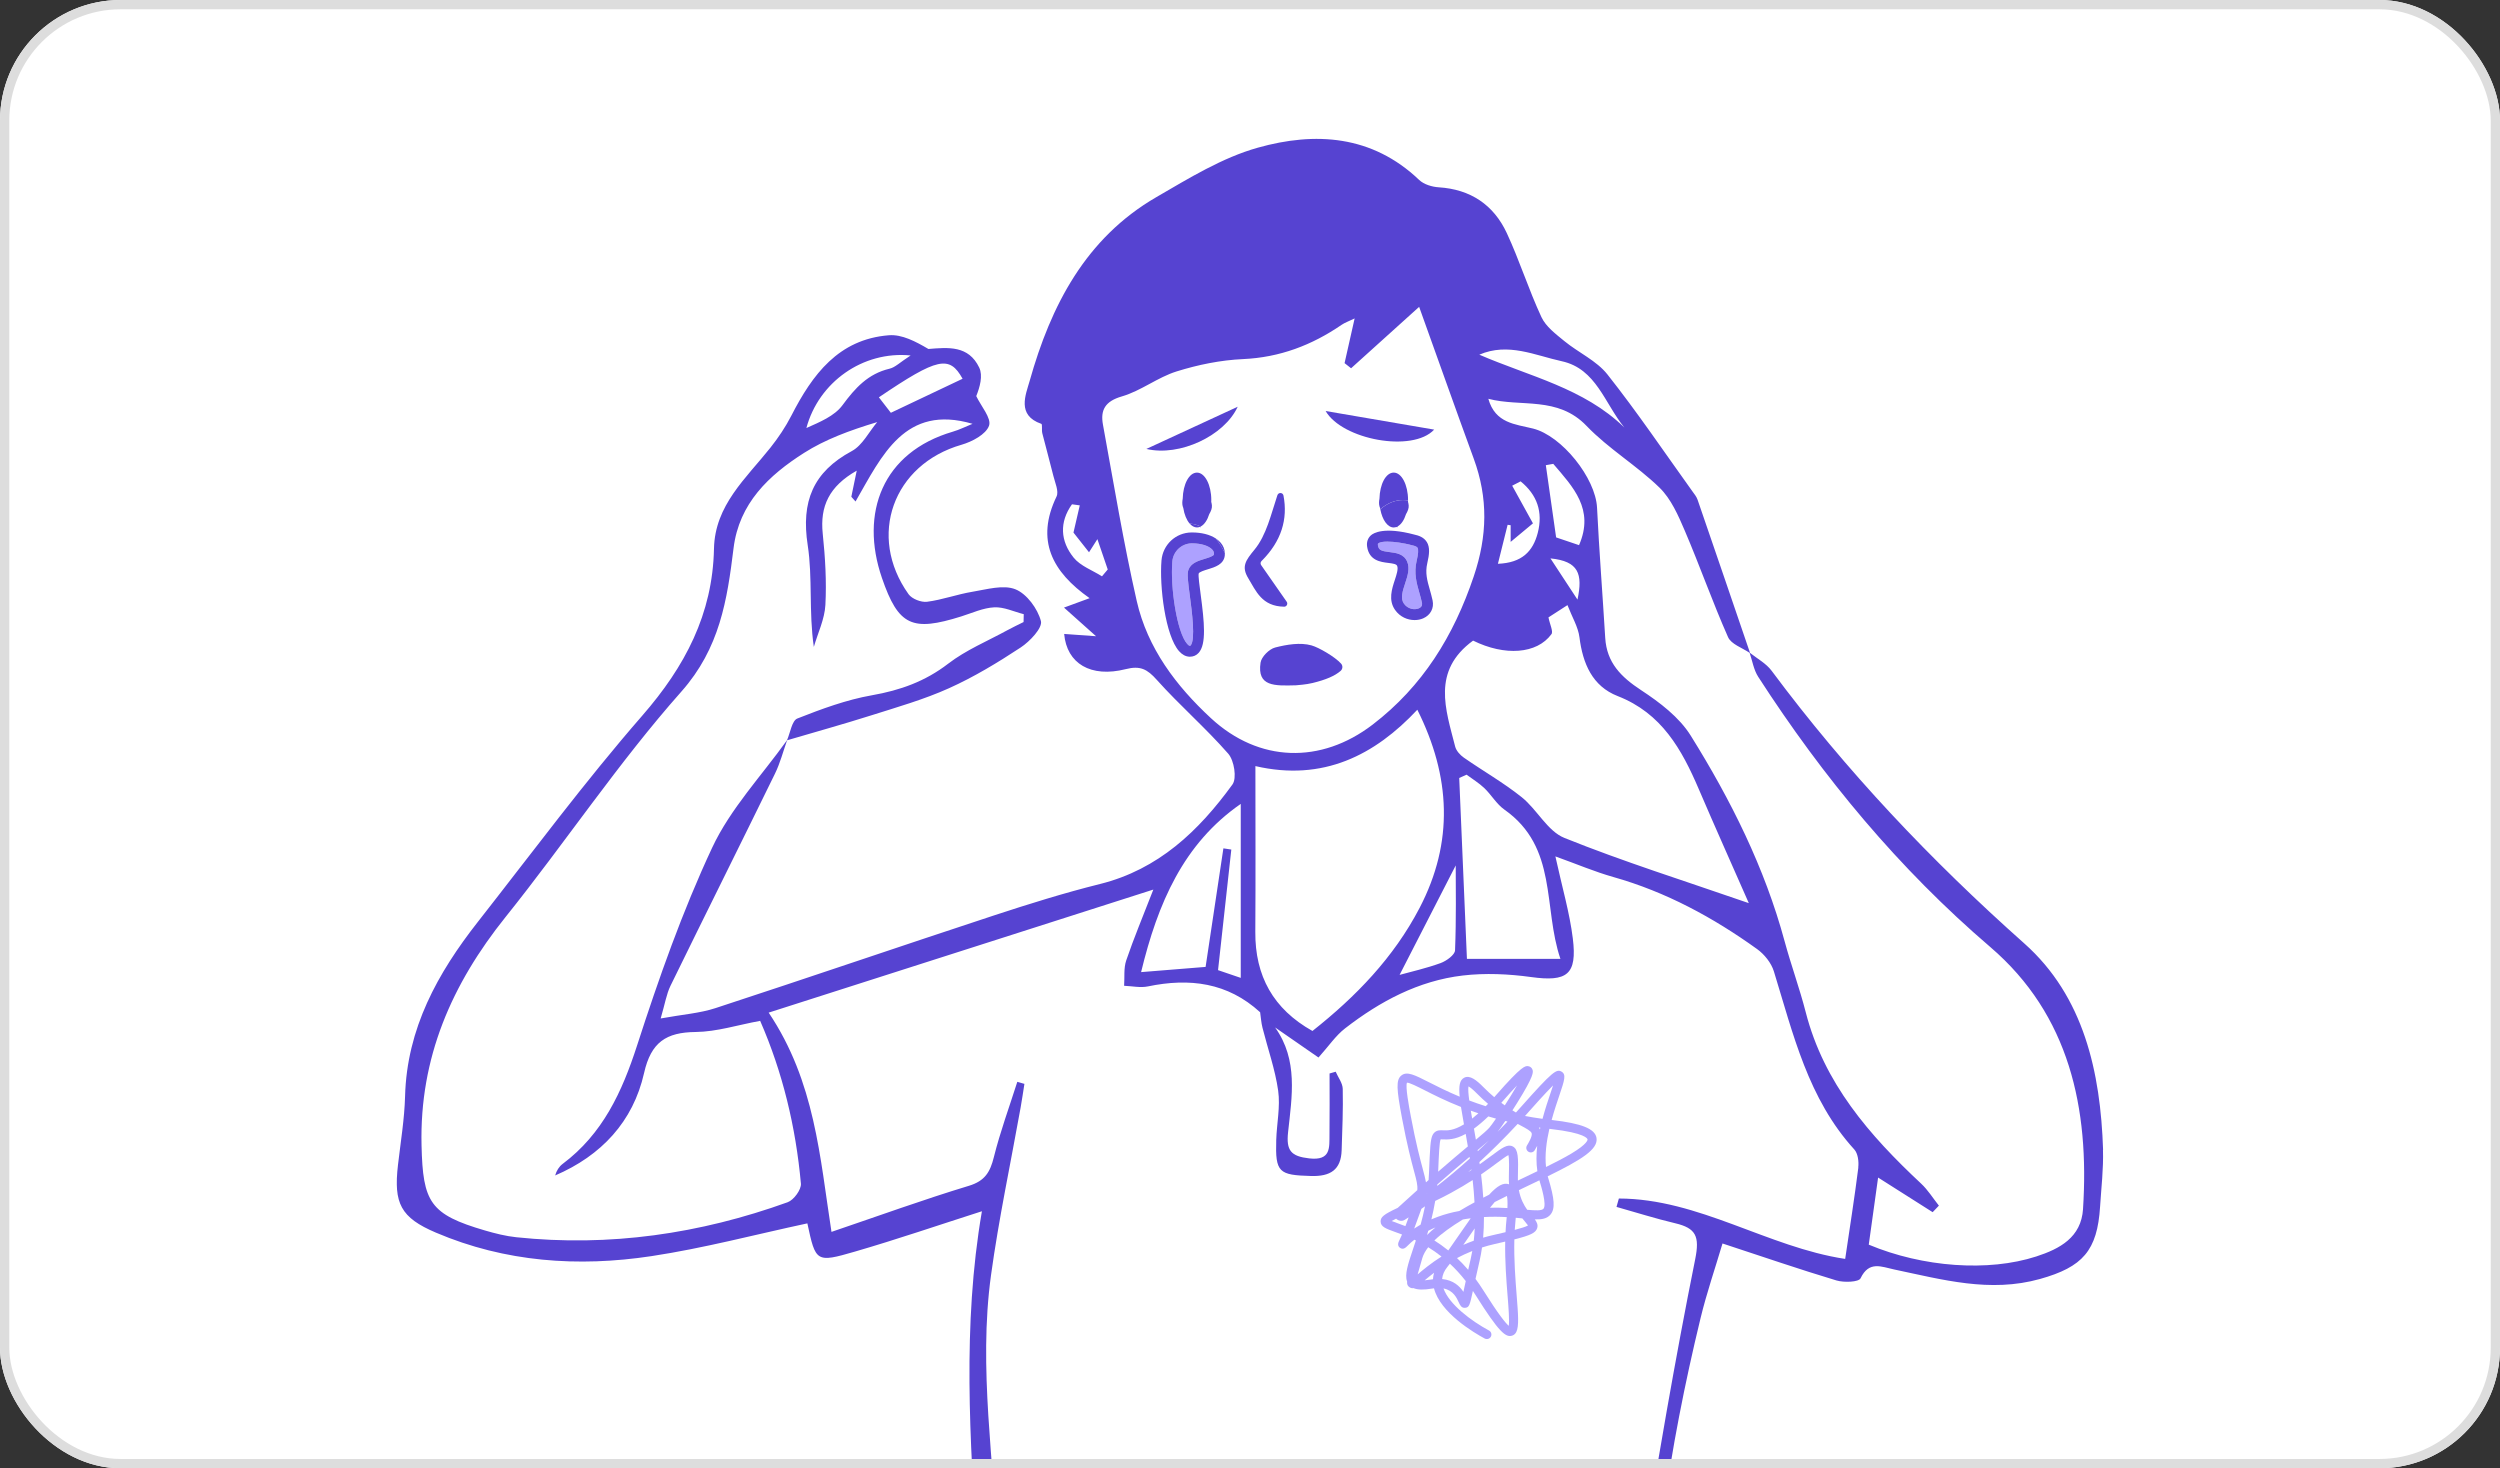 <svg width="378" height="222" viewBox="0 0 378 222" fill="none" xmlns="http://www.w3.org/2000/svg">
<rect x="0" y="0" width="378" height="222" fill="#333333" stroke="none"/>
<g clip-path="url(#clip0_1585_7046)">
<rect width="378" height="222" rx="18.24" fill="white"/>
<g clip-path="url(#clip1_1585_7046)">
<path d="M224.487 202.384C224.822 202.562 225.236 202.439 225.417 202.104C225.419 202.098 225.425 202.09 225.428 202.084C225.592 201.755 225.466 201.351 225.14 201.175C222.42 199.708 219.115 197.22 218.254 194.811C219.738 195.102 220.256 196.239 220.569 196.923C220.747 197.316 220.969 197.802 221.537 197.742C222.14 197.676 222.228 197.385 222.702 195.19C222.842 195.399 222.979 195.61 223.116 195.83C226.653 201.458 227.679 202.266 228.638 201.947C228.921 201.854 229.127 201.67 229.266 201.387C229.689 200.538 229.552 198.791 229.318 195.841C229.132 193.476 228.893 190.46 228.97 187.398C231.449 186.772 232.181 186.401 232.414 185.714C232.579 185.228 232.387 184.808 232.069 184.374C233.152 184.404 233.936 184.25 234.446 183.627C235.156 182.756 235.066 181.32 234.095 178.131C234.068 178.04 234.04 177.947 234.015 177.856C239.096 175.365 241.682 173.777 241.391 172.047C241.158 170.662 239.132 169.855 234.616 169.341C234.613 169.341 234.61 169.341 234.608 169.341C234.986 167.954 235.417 166.677 235.773 165.628C236.552 163.323 236.842 162.461 236.105 162.032C235.348 161.59 234.742 161.997 230.037 167.292C229.76 167.603 229.486 167.91 229.212 168.21C229.039 168.108 228.861 168.001 228.677 167.888C228.915 167.52 229.154 167.144 229.384 166.776C231.997 162.59 231.827 162.082 231.715 161.744C231.624 161.469 231.402 161.272 231.125 161.217C230.646 161.121 230.193 161.027 226.135 165.661C226.066 165.74 225.998 165.817 225.929 165.892C225.392 165.436 224.83 164.922 224.249 164.334C223.272 163.348 222.25 162.499 221.38 162.953C220.695 163.31 220.544 164.197 220.706 165.82C218.819 165.035 217.295 164.26 216.066 163.637C213.865 162.519 212.757 161.958 211.92 162.587C211.043 163.246 211.153 164.636 211.986 169.075C212.762 173.2 213.393 175.557 213.812 177.114C214.183 178.49 214.366 179.174 214.295 179.949C213.376 180.77 212.392 181.66 211.336 182.627C209.195 183.624 208.729 184.028 208.751 184.714C208.778 185.494 209.54 185.769 210.928 186.269C211.251 186.384 211.605 186.513 211.986 186.659C211.803 187.082 211.663 187.37 211.575 187.552C211.443 187.826 211.199 188.335 211.687 188.678C212.175 189.018 212.576 188.606 212.727 188.453C213.072 188.098 213.445 187.763 213.848 187.447C213.925 187.483 214.002 187.522 214.081 187.557C213.93 188.019 213.785 188.458 213.645 188.876C212.875 191.18 212.362 192.713 212.751 193.754C212.718 194.237 212.85 194.449 213.132 194.635C213.327 194.764 213.516 194.8 213.716 194.762C214.344 195.034 215.252 195.05 216.56 194.83C216.648 194.817 216.735 194.803 216.82 194.792C217.755 198.5 222.91 201.535 224.495 202.389L224.487 202.384ZM221.424 194.605C221.369 194.861 221.317 195.105 221.268 195.328C220.717 194.49 219.765 193.553 218.049 193.391C218.104 192.754 218.367 192.144 218.847 191.551C218.967 191.4 219.094 191.24 219.222 191.07C220.029 191.82 220.835 192.688 221.622 193.696C221.548 194.028 221.485 194.33 221.424 194.605ZM227.95 195.946C228.09 197.709 228.244 199.673 228.126 200.467C227.649 200.06 226.598 198.791 224.276 195.097C223.892 194.484 223.497 193.91 223.097 193.372C223.264 192.611 223.467 191.713 223.708 190.658C223.862 189.993 223.985 189.315 224.081 188.62C224.69 188.425 225.329 188.249 225.998 188.096C226.579 187.964 227.106 187.84 227.586 187.728C227.533 190.73 227.764 193.641 227.947 195.943L227.95 195.946ZM221.249 188.23C221.397 188.016 221.545 187.799 221.696 187.579C222.052 187.06 222.494 186.417 222.976 185.731C222.946 186.357 222.899 186.98 222.834 187.593C222.28 187.793 221.751 188.005 221.249 188.227V188.23ZM227.635 186.307C226.977 186.464 226.305 186.618 225.696 186.758C225.2 186.871 224.717 186.997 224.251 187.134C224.339 186.11 224.377 185.066 224.375 184.017C225.641 183.945 226.788 183.967 227.819 184.028C227.816 184.061 227.81 184.096 227.808 184.129C227.728 184.852 227.673 185.58 227.638 186.307H227.635ZM230.596 184.731C230.753 184.918 230.939 185.14 231.038 185.288C230.733 185.475 229.966 185.714 229.028 185.959C229.061 185.396 229.107 184.833 229.168 184.275C229.173 184.226 229.179 184.176 229.184 184.127C229.521 184.157 229.845 184.19 230.149 184.22C230.16 184.22 230.171 184.22 230.179 184.223C230.325 184.407 230.467 184.574 230.596 184.728V184.731ZM227.923 182.657C227.117 182.608 226.239 182.583 225.29 182.605C225.534 182.297 225.773 182.009 226.001 181.748C226.615 181.435 227.235 181.127 227.851 180.825C227.917 181.163 227.967 181.726 227.923 182.657ZM221.94 173.338C220.802 174.288 219.324 175.53 217.451 177.156C217.564 174.398 217.638 172.684 217.824 172.267C217.904 172.264 218.03 172.267 218.139 172.275C218.874 172.308 219.952 172.357 221.613 171.448C221.72 172.061 221.833 172.692 221.94 173.338ZM223.418 173.893C224.106 173.321 224.663 172.854 225.109 172.467C224.545 173.019 223.991 173.552 223.445 174.063C223.437 174.005 223.429 173.95 223.418 173.893ZM222.192 174.914C222.206 175.002 222.219 175.087 222.233 175.175C220.459 176.779 218.803 178.15 217.309 179.312C217.317 179.235 217.322 179.161 217.33 179.084C219.335 177.323 220.939 175.964 222.195 174.914H222.192ZM222.466 176.807C222.472 176.84 222.474 176.873 222.48 176.906C222.318 177.013 222.154 177.12 221.986 177.23C222.145 177.09 222.307 176.95 222.469 176.807H222.466ZM223.939 177.576C224.887 176.925 225.669 176.343 226.308 175.867C226.999 175.354 227.709 174.824 228.074 174.651C228.211 175.236 228.17 176.886 228.142 177.919C228.131 178.323 228.142 178.705 228.167 179.065C227.333 178.754 226.398 179.284 225.159 180.636C224.86 180.787 224.564 180.94 224.27 181.092C224.194 179.905 224.078 178.727 223.941 177.576H223.939ZM232.776 178.529C233.048 179.424 233.878 182.146 233.379 182.756C233.116 183.077 232.129 183.031 230.909 182.918C230.399 182.196 229.897 181.259 229.656 179.949C230.152 179.71 230.646 179.474 231.128 179.243C231.693 178.974 232.236 178.713 232.757 178.463C232.762 178.485 232.771 178.507 232.776 178.529ZM231.054 168.201C231.869 167.284 233.656 165.274 234.822 164.12C234.712 164.461 234.586 164.831 234.468 165.186C234.09 166.304 233.626 167.674 233.229 169.166C232.307 169.039 231.424 168.896 230.58 168.737C230.739 168.561 230.898 168.383 231.057 168.201H231.054ZM234.262 170.682C234.328 170.69 234.391 170.695 234.457 170.704C239.724 171.302 240.02 172.176 240.037 172.272C240.048 172.335 240.07 172.937 237.583 174.423C236.53 175.052 235.214 175.733 233.758 176.45C233.558 174.598 233.829 172.58 234.265 170.679L234.262 170.682ZM232.839 170.767C232.795 170.665 232.743 170.566 232.683 170.476C232.754 170.487 232.825 170.495 232.897 170.506C232.878 170.594 232.858 170.679 232.839 170.767ZM227.158 166.562C228.098 165.488 228.819 164.699 229.371 164.123C228.844 165.037 228.178 166.117 227.525 167.13C227.352 167.009 227.177 166.88 226.996 166.746C227.048 166.685 227.103 166.625 227.158 166.562ZM222.036 164.263C222.225 164.364 222.603 164.625 223.267 165.298C223.865 165.9 224.438 166.43 224.992 166.9C224.874 167.023 224.759 167.141 224.643 167.259C223.758 166.979 222.927 166.688 222.151 166.394C222.019 165.427 221.959 164.645 222.036 164.263ZM229.48 169.935C229.631 170.017 229.776 170.094 229.913 170.168C230.799 170.641 231.498 171.014 231.592 171.355C231.718 171.811 231.082 172.86 230.873 173.206C230.676 173.53 230.783 173.953 231.106 174.148C231.43 174.343 231.852 174.241 232.047 173.915C232.184 173.687 232.31 173.467 232.422 173.255C232.283 174.549 232.266 175.848 232.45 177.087C231.825 177.389 231.183 177.694 230.533 178.007C230.193 178.169 229.848 178.334 229.505 178.499C229.499 178.323 229.502 178.142 229.505 177.955C229.582 174.999 229.579 173.783 228.729 173.343C227.942 172.934 227.119 173.546 225.482 174.766C224.989 175.134 224.41 175.565 223.733 176.043C223.717 175.928 223.7 175.815 223.684 175.703C225.515 174.022 227.459 172.107 229.475 169.935H229.48ZM227.936 169.578C227.435 170.11 226.936 170.63 226.442 171.132C226.727 170.761 227.139 170.182 227.602 169.498C227.712 169.525 227.824 169.55 227.936 169.578ZM226.195 169.135C225.743 169.792 225.375 170.292 225.178 170.517C224.824 170.915 224.174 171.473 223.154 172.324C223.056 171.745 222.957 171.184 222.861 170.649C223.511 170.179 224.232 169.575 225.035 168.803C225.414 168.916 225.8 169.025 226.195 169.135ZM223.53 168.331C223.198 168.63 222.886 168.894 222.59 169.13C222.518 168.729 222.45 168.325 222.384 167.935C222.754 168.07 223.135 168.201 223.53 168.331ZM215.126 176.757C214.712 175.219 214.089 172.893 213.322 168.819C213.042 167.334 212.469 164.279 212.735 163.7C213.119 163.683 214.347 164.307 215.436 164.859C216.771 165.537 218.575 166.452 220.901 167.372C221.018 168.136 221.172 169.006 221.35 170.001C219.752 170.978 218.789 170.932 218.194 170.904C217.772 170.885 217.295 170.863 216.903 171.223C216.785 171.333 216.686 171.456 216.607 171.618C216.269 172.297 216.214 173.643 216.064 177.37C216.05 177.724 216.028 178.076 216.003 178.419C215.872 178.534 215.74 178.65 215.606 178.768C215.515 178.23 215.351 177.603 215.123 176.755L215.126 176.757ZM215.789 180.446C215.789 180.446 215.789 180.46 215.789 180.465C215.754 180.493 215.718 180.518 215.68 180.545C215.718 180.512 215.754 180.479 215.792 180.446H215.789ZM219.453 180.328C220.662 179.672 221.729 179.029 222.664 178.425C222.787 179.537 222.888 180.666 222.946 181.795C222.167 182.218 221.408 182.649 220.684 183.086C219.532 183.305 218.435 183.602 217.415 183.973C217.075 184.096 216.746 184.226 216.426 184.363C216.642 183.487 216.84 182.558 217.004 181.58C217.843 181.179 218.66 180.762 219.453 180.331V180.328ZM214.572 183.72C214.698 183.377 214.813 183.064 214.917 182.775C215.093 182.654 215.274 182.525 215.458 182.396C215.263 183.374 215.035 184.297 214.797 185.162C214.46 185.352 214.136 185.552 213.823 185.761C213.908 185.536 213.999 185.294 214.092 185.036C214.268 184.55 214.429 184.113 214.572 183.72ZM217.043 185.588C216.579 185.967 216.151 186.349 215.765 186.733C215.828 186.524 215.891 186.31 215.954 186.093C216.302 185.915 216.664 185.744 217.04 185.588H217.043ZM211.09 184.261C211.446 184.616 211.981 184.695 212.392 184.44C212.579 184.324 212.776 184.198 212.984 184.066C212.927 184.228 212.864 184.393 212.803 184.569C212.696 184.865 212.592 185.14 212.496 185.39C212.088 185.234 211.712 185.099 211.383 184.978C211.051 184.86 210.698 184.731 210.426 184.618C210.599 184.517 210.821 184.399 211.09 184.264V184.261ZM216.875 187.557C217.978 186.489 219.477 185.426 221.183 184.388C221.326 184.363 221.468 184.338 221.611 184.313C221.868 184.272 222.121 184.236 222.37 184.204C221.814 184.984 221.213 185.849 220.558 186.802C220.009 187.601 219.477 188.376 218.984 189.068C218.268 188.488 217.561 187.991 216.875 187.554V187.557ZM220.297 190.219C221.005 189.845 221.775 189.483 222.609 189.15C222.537 189.557 222.458 189.958 222.367 190.353C222.23 190.952 222.104 191.499 221.992 192.001C221.432 191.35 220.865 190.757 220.297 190.221V190.219ZM215.049 190.238C215.211 189.689 215.518 189.137 215.946 188.582C216.601 188.983 217.273 189.447 217.956 189.988C216.352 191.004 215.164 192.001 214.366 192.672C214.361 192.677 214.355 192.68 214.35 192.685C214.523 192.045 214.769 191.194 215.049 190.238ZM216.831 192.444C216.738 192.765 216.683 193.092 216.667 193.421C216.554 193.435 216.439 193.452 216.324 193.471C215.965 193.531 215.663 193.567 215.408 193.586C215.798 193.259 216.269 192.869 216.831 192.441V192.444Z" fill="#ADA1FF"/>
<path d="M180.168 82.154C178.657 82.171 177.376 83.371 177.253 84.887C176.926 88.859 177.957 95.621 179.498 97.363C179.655 97.538 179.803 97.643 179.904 97.645C179.967 97.645 179.984 97.637 180.014 97.602C180.784 96.753 180.211 92.432 179.904 90.111C179.608 87.87 179.474 86.769 179.682 86.173C180.047 85.134 181.166 84.794 182.153 84.495C182.693 84.33 183.513 84.082 183.546 83.819C183.579 83.563 183.505 83.341 183.31 83.121C182.786 82.525 181.607 82.154 180.233 82.154H180.168Z" fill="#ADA1FF"/>
<path d="M317.986 173.86C317.599 162.096 315.079 150.656 306.075 142.65C291.964 130.1 279.115 116.543 267.862 101.411C267.045 100.313 265.713 99.601 264.605 98.72C261.967 90.996 259.329 83.267 256.669 75.546C256.51 75.087 256.173 74.683 255.885 74.282C251.638 68.366 247.558 62.321 243.044 56.616C241.394 54.529 238.66 53.32 236.532 51.573C235.238 50.513 233.735 49.387 233.064 47.947C231.13 43.795 229.754 39.383 227.821 35.23C225.836 30.973 222.348 28.622 217.533 28.32C216.516 28.257 215.287 27.883 214.577 27.207C207.456 20.412 198.838 19.899 190.184 22.329C184.793 23.843 179.773 26.949 174.851 29.8C164.146 36.002 158.887 46.201 155.682 57.605C155.103 59.662 153.685 62.788 157.447 64.084C157.634 64.147 157.475 65.034 157.596 65.51C158.133 67.66 158.742 69.794 159.268 71.948C159.52 72.986 160.126 74.291 159.748 75.076C156.57 81.677 159.06 86.448 164.749 90.444C163.441 90.925 162.465 91.284 160.875 91.867C162.622 93.427 163.984 94.644 165.723 96.198C163.771 96.058 162.345 95.956 160.902 95.852C161.297 100.329 164.922 102.515 170.217 101.172C172.411 100.615 173.463 101.178 174.9 102.785C178.355 106.646 182.304 110.066 185.712 113.961C186.606 114.983 187.036 117.666 186.345 118.616C181.245 125.64 175.161 131.457 166.315 133.663C160.902 135.014 155.556 136.681 150.252 138.425C136.216 143.042 122.235 147.83 108.19 152.425C105.786 153.213 103.181 153.389 99.893 153.991C100.543 151.785 100.762 150.313 101.385 149.038C106.616 138.332 111.947 127.675 117.179 116.971C117.96 115.375 118.412 113.617 119.007 111.931C123.247 110.681 127.505 109.503 131.714 108.168C135.682 106.91 139.718 105.759 143.496 104.056C147.272 102.356 150.867 100.181 154.33 97.898C155.717 96.984 157.653 94.932 157.387 93.907C156.896 92.037 155.257 89.796 153.535 89.103C151.708 88.37 149.208 89.117 147.044 89.472C144.733 89.851 142.49 90.688 140.173 90.988C139.282 91.103 137.883 90.556 137.373 89.842C131.094 81.042 135.04 70.22 145.385 67.246C146.984 66.787 149.082 65.674 149.542 64.37C149.94 63.244 148.33 61.412 147.609 59.89C148.152 58.541 148.643 56.803 148.059 55.581C146.441 52.194 143.351 52.526 140.376 52.765C138.459 51.639 136.375 50.532 134.39 50.691C126.784 51.296 122.838 56.633 119.66 62.832C118.783 64.546 117.686 66.177 116.488 67.688C112.808 72.324 108.089 76.381 107.954 82.962C107.752 92.858 103.575 100.782 97.121 108.193C88.396 118.21 80.463 128.922 72.254 139.384C66.169 147.141 61.522 155.504 61.247 165.746C61.154 169.215 60.575 172.673 60.175 176.132C59.501 181.954 60.562 184.097 65.917 186.377C76.397 190.84 87.406 191.609 98.497 189.928C106.424 188.728 114.22 186.657 122.073 184.973C123.329 190.815 123.37 190.958 129.273 189.239C135.66 187.382 141.958 185.223 148.465 183.141C145.492 200.423 146.655 217.746 147.785 235.13C148.596 247.63 148.816 260.221 148.393 272.737C147.925 286.643 146.384 300.511 145.435 314.404C145.333 315.879 146.074 317.412 146.433 318.917C146.743 320.21 147.541 321.587 147.316 322.776C144.478 337.904 143.631 353.201 144.505 368.494C146.093 396.23 150.716 423.581 156.586 450.699C164.769 488.496 173.384 526.199 174.3 565.128C174.363 567.753 175.912 570.393 177.001 572.928C178.092 575.477 180.371 577.922 176.573 580.16C172.616 582.492 168.717 584.926 164.755 587.249C163.927 587.735 162.942 587.98 162.01 588.265C160.014 588.872 157.702 588.98 156.049 590.086C149.422 594.531 142.989 599.06 134.623 599.898C131.656 600.194 128.868 602.109 125.953 603.163C120.052 605.3 119.317 610.714 118.212 615.694C117.557 618.652 118.774 621.017 122.262 621.654C123.696 621.915 125.023 622.747 126.414 623.28C137.776 627.633 149.372 627.908 161.163 625.373C169.046 623.675 176.946 622.058 184.856 620.495C191.306 619.22 197.812 618.221 204.223 616.776C205.652 616.454 207.714 614.908 207.881 613.702C208.632 608.341 209.241 602.88 209.049 597.486C208.874 592.556 207.758 587.631 206.749 582.769C206.121 579.745 206.817 577.71 209.647 576.438C213.203 574.84 214.336 571.964 213.982 568.259C213.853 566.902 213.996 565.52 213.9 564.155C212.767 547.782 212.013 531.368 210.338 515.05C209.035 502.353 207.544 489.526 204.401 477.199C200.387 461.444 198.569 445.708 199.567 429.569C200.579 413.19 201.648 396.812 202.732 380.437C202.877 378.234 203.258 376.047 203.529 373.853C204.327 374.836 204.56 375.784 204.777 376.734C210.489 401.561 216.038 426.429 221.958 451.204C226.406 469.816 231.89 488.194 235.907 506.893C241.635 533.56 244.928 560.601 244.706 587.947C244.662 593.333 246.82 596.901 251.013 599.76C251.937 600.392 253.162 601.535 253.154 602.435C253.086 612.362 253.129 622.308 252.458 632.201C252.046 638.235 249.82 644.163 249.59 650.186C249.428 654.441 250.27 659.349 252.384 662.958C257.602 671.863 269.085 675.354 277.775 671.366C290.13 665.697 293.996 657.157 292.557 645.382C291.8 639.189 289.113 633.231 287.325 627.161C284.561 617.778 281.701 608.42 279.181 598.972C278.753 597.371 279.68 595.324 280.242 593.567C280.906 591.49 282.562 589.504 282.565 587.474C282.587 572.186 282.444 556.896 282.093 541.611C281.602 520.143 278.526 499.051 273.028 478.256C270.144 467.344 267.303 456.266 266.129 445.085C264.328 427.915 263.629 410.603 263.094 393.332C262.288 367.354 262.386 341.33 256.768 315.747C256.538 314.692 257.111 312.968 257.922 312.27C260.297 310.229 260.489 307.87 259.699 305.189C258.26 300.303 256.428 295.501 255.367 290.536C253.138 280.112 249.817 269.633 249.625 259.127C249.258 238.961 252.367 218.966 257.122 199.311C258.04 195.52 259.315 191.815 260.442 188.014C266.582 190.032 272.09 191.928 277.665 193.603C278.803 193.944 281.035 193.861 281.314 193.282C282.603 190.59 284.484 191.543 286.384 191.941C293.667 193.471 300.879 195.504 308.449 193.381C314.893 191.573 317.117 189.112 317.534 182.424C317.712 179.568 318.063 176.706 317.969 173.857L317.986 173.86ZM236.143 54.619C241.35 55.756 242.617 61 245.603 64.642C239.48 58.676 231.265 56.913 223.669 53.628C228.035 51.746 232.09 53.735 236.143 54.619ZM166.619 87.14C165.169 86.219 163.367 85.585 162.342 84.322C160.316 81.817 160.148 78.963 162.084 76.249C162.476 76.304 162.868 76.356 163.261 76.411C162.981 77.623 162.701 78.834 162.309 80.526C162.833 81.19 163.705 82.294 164.659 83.503C165.037 82.91 165.347 82.426 165.926 81.52C166.518 83.25 167.006 84.676 167.491 86.104C167.201 86.45 166.91 86.796 166.619 87.14ZM183.093 108.588C177.823 103.71 173.494 97.989 171.876 90.875C169.871 82.058 168.399 73.118 166.768 64.216C166.359 61.994 167.094 60.67 169.627 59.937C172.507 59.105 175.029 57.058 177.9 56.16C181.136 55.149 184.569 54.446 187.947 54.295C193.507 54.042 198.355 52.194 202.858 49.109C203.321 48.791 203.875 48.604 204.821 48.145C204.248 50.697 203.774 52.801 203.299 54.905C203.628 55.163 203.955 55.424 204.284 55.682C207.763 52.54 211.243 49.401 214.574 46.396C217.314 54.02 220.034 61.708 222.836 69.366C225.013 75.315 224.903 81.009 222.833 87.145C219.79 96.168 215.106 103.762 207.552 109.555C199.718 115.559 190.346 115.301 183.093 108.588ZM231.783 79.133C230.755 77.268 229.699 75.351 228.643 73.437C229.068 73.217 229.491 73 229.916 72.78C232.403 74.804 233.33 77.4 232.507 80.578C231.783 83.371 230.116 85.102 226.485 85.245C227.009 83.141 227.481 81.245 227.952 79.35C228.106 79.372 228.257 79.391 228.41 79.413V81.935C229.617 80.932 230.642 80.081 231.783 79.13V79.133ZM234.577 95.893C234.881 95.476 234.344 94.44 234.127 93.35C234.618 93.034 235.523 92.449 237.001 91.493C237.706 93.314 238.616 94.795 238.814 96.36C239.315 100.332 240.755 103.751 244.596 105.248C251.237 107.836 254.284 113.304 256.861 119.328C259.239 124.879 261.712 130.389 264.421 136.555C254.583 133.144 245.416 130.268 236.529 126.689C233.977 125.662 232.405 122.393 230.08 120.534C227.33 118.334 224.229 116.573 221.328 114.551C220.766 114.161 220.182 113.513 220.02 112.879C218.586 107.24 216.444 101.461 222.729 96.86C227.506 99.222 232.373 98.904 234.574 95.888L234.577 95.893ZM238.75 82.426C237.615 82.042 236.455 81.652 235.285 81.256C234.758 77.567 234.245 73.953 233.73 70.336C234.106 70.27 234.478 70.201 234.854 70.135C237.829 73.618 241.12 76.988 238.75 82.429V82.426ZM238.515 90.661C237.007 88.359 235.937 86.73 234.429 84.431C238.687 84.854 239.348 86.763 238.515 90.661ZM235.934 144.984H221.799C221.402 135.668 221.018 126.648 220.634 117.63C221.004 117.466 221.374 117.298 221.747 117.133C222.647 117.803 223.623 118.391 224.429 119.16C225.501 120.185 226.277 121.577 227.464 122.412C235.578 128.12 233.28 137.203 235.937 144.984H235.934ZM189.817 115.834C200.072 118.21 207.895 114.153 214.3 107.311C219.359 117.413 219.822 127.334 214.646 137.269C210.722 144.8 204.988 150.706 198.443 155.883C192.515 152.56 189.759 147.566 189.803 140.903C189.858 132.726 189.817 124.549 189.817 115.831V115.834ZM220.105 130.858C220.105 134.13 220.195 138.914 220.003 143.688C219.976 144.377 218.701 145.295 217.824 145.616C215.646 146.41 213.365 146.918 211.616 147.404C214.577 141.633 217.626 135.687 220.102 130.858H220.105ZM187.601 121.542V147.855C186.389 147.44 185.317 147.075 184.168 146.685C184.854 140.463 185.515 134.456 186.175 128.452C185.775 128.392 185.375 128.331 184.977 128.271C184.097 134.141 183.217 140.01 182.287 146.196C179.137 146.451 175.811 146.718 172.534 146.984C175.059 136.563 178.931 127.56 187.604 121.547L187.601 121.542ZM145.544 57.267C142.062 58.92 138.561 60.582 134.697 62.414C134.3 61.901 133.598 60.991 132.887 60.074C141.796 54.048 143.554 53.694 145.542 57.264L145.544 57.267ZM137.689 53.746C136.071 54.789 135.355 55.547 134.508 55.745C131.253 56.514 129.304 58.657 127.39 61.258C126.17 62.917 123.929 63.821 121.925 64.719C123.784 57.792 130.461 53.026 137.689 53.746ZM119.098 181.776C105.827 186.558 92.158 188.555 78.069 187.071C76.474 186.904 74.886 186.503 73.342 186.052C65.001 183.613 63.94 181.792 63.737 173.182C63.427 159.923 68.294 148.819 76.438 138.656C85.454 127.411 93.485 115.329 103.024 104.567C108.84 98.005 109.951 90.716 110.913 82.891C111.747 76.095 116.249 71.865 121.568 68.482C124.766 66.449 128.402 65.1 132.635 63.818C131.374 65.309 130.4 67.339 128.799 68.199C122.918 71.36 121.113 75.851 122.125 82.424C122.885 87.357 122.276 92.501 123.052 97.813C123.663 95.701 124.686 93.608 124.799 91.468C124.988 87.892 124.771 84.267 124.398 80.699C123.965 76.549 125.361 73.533 129.539 71.16C129.232 72.635 128.977 73.873 128.72 75.112C128.931 75.351 129.145 75.587 129.358 75.826C133.356 68.872 136.825 61.085 147.047 64.081C146.052 64.482 145.081 64.974 144.056 65.273C133.43 68.391 129.973 77.567 133.348 87.384C135.849 94.654 137.927 95.528 145.328 93.207C146.984 92.688 148.64 91.913 150.327 91.828C151.793 91.754 153.302 92.487 154.79 92.864C154.782 93.259 154.771 93.657 154.763 94.053C153.949 94.462 153.121 94.847 152.323 95.284C149.309 96.937 146.052 98.28 143.359 100.354C139.871 103.037 136.112 104.372 131.837 105.125C127.982 105.803 124.22 107.196 120.559 108.638C119.734 108.965 119.496 110.78 118.996 111.923C115.149 117.304 110.433 122.278 107.678 128.172C103.175 137.802 99.608 147.918 96.334 158.053C94.05 165.12 91.127 171.446 85.067 175.986C84.53 176.39 84.148 177.002 83.937 177.73C90.91 174.736 95.725 169.597 97.384 162.242C98.437 157.572 100.721 156.084 105.199 156.037C108.371 156.001 111.53 154.979 114.936 154.353C118.333 162.115 120.324 170.396 121.097 178.961C121.179 179.859 120.019 181.444 119.101 181.773L119.098 181.776ZM182.718 579.701C188.374 583.758 195.213 583.121 202.145 580.399C203.691 583.322 203.154 584.758 200.376 586.519C192.562 591.476 184.536 595.734 175.484 597.964C169.973 599.324 170.028 599.475 167.121 594.668C166.362 593.41 165.487 592.223 164.684 591.034C170.598 587.318 176.406 583.668 182.718 579.701ZM161.539 623.442C160.104 618.814 160.151 618.742 163.946 618.24C164.305 618.556 164.664 618.872 165.021 619.187C163.993 620.443 162.962 621.698 161.536 623.439L161.539 623.442ZM165.753 621.052C166.674 619.273 167.417 617.839 168.158 616.408C168.596 616.685 169.035 616.963 169.471 617.24C169.669 619.297 170.159 621.552 165.75 621.052H165.753ZM122.482 613.705C122.616 610.11 124.058 607.605 127.401 606.437C131.601 604.968 135.827 603.573 140.025 602.095C143.376 600.917 146.702 599.667 150.732 598.197C148.953 605.001 147.261 611.461 145.572 617.921C145.956 618.07 146.34 618.215 146.724 618.363C147.39 617.18 148.308 616.07 148.679 614.801C149.896 610.634 151.61 606.446 151.837 602.197C152.147 596.376 155.372 593.325 160.033 590.729C166.211 596.525 167.851 604.482 170.302 611.972C154.28 620.594 138.487 619.844 122.487 613.705H122.482ZM203.272 605.852C199.093 606.981 194.802 607.695 190.554 608.563C184.881 609.725 179.208 610.89 173.359 612.005C176.735 610.934 176.458 608.486 176.419 605.663C176.354 600.955 172.282 604.064 169.97 601.677C182.682 600.17 193.538 595.646 203.798 587.2C203.952 590.18 204.053 592.16 204.152 594.138C202.866 595.154 201.007 595.956 200.475 597.291C199.913 598.7 200.168 600.955 201.007 602.213C201.525 602.99 203.798 602.592 206.31 602.812C205.186 603.985 204.396 605.547 203.266 605.852H203.272ZM204.166 594.182C206.842 598.359 206.557 599.505 201.531 600.277C202.57 597.873 203.368 596.025 204.166 594.182ZM272.34 663.258C269.897 663.892 266.746 663.648 264.443 662.629C258.087 659.811 255.065 654.078 253.36 647.657C252.661 645.031 253.793 642.954 256.02 641.238C263.187 635.714 271.438 633.503 279.691 632.89C285.055 632.871 285.71 633.734 287.191 638.227C291.243 650.538 283.818 660.272 272.34 663.258ZM280.267 622.819C284.254 623.761 284.04 627.85 285.669 631.514C274.106 629.784 264.114 632.426 254.561 639.645C255.353 634.766 255.493 630.622 256.779 626.87C258.276 622.5 262.589 620.962 266.724 620.951C271.243 620.94 275.841 621.772 280.267 622.819ZM255.208 601.735C263.086 603.781 269.839 602.463 276.661 598.159C277.454 604.957 278.197 611.326 279.011 618.284C271.317 617.125 263.645 615.757 256.639 621.865C256.137 614.809 255.704 608.687 255.211 601.732L255.208 601.735ZM257.977 341.417C254.256 342.305 252.784 341.494 252.126 337.8C251.166 332.411 249.261 327.192 246.933 322.026C247.207 324.281 247.168 326.632 247.826 328.766C249.008 332.598 247.752 334.49 243.936 335.281C241.835 335.715 239.839 336.66 237.796 337.372C237.9 337.737 238.002 338.099 238.106 338.465C241.69 337.627 245.271 336.787 249.085 335.894C249.417 337.635 249.705 339.16 250.064 341.041C240.922 340.882 232.869 339.514 228.92 329.23C227.832 334.147 232.244 340.695 237.289 341.923C243.171 343.351 249.217 344.236 255.244 344.862C257.816 345.128 258.605 345.763 258.657 348.325C259.033 366.36 259.823 384.392 259.963 402.429C260.196 432.692 263.985 462.389 272.236 491.55C277.042 508.538 277.635 526.141 278.493 543.66C279.107 556.204 279.39 568.77 280.253 581.297C281.021 592.438 268.951 602.389 257.36 598.445C249.351 595.717 247.821 593.63 247.805 585.195C247.744 550.153 242.142 516.047 233.099 482.154C220.445 434.722 209.737 386.781 200.974 338.44C200.705 336.957 200.151 335.526 199.732 334.073C199.329 334.15 198.926 334.229 198.523 334.306C198.767 336.657 199.027 339.006 199.246 341.357C199.466 343.694 199.647 346.035 199.869 348.696C192.109 346.804 194.064 339.267 191.114 334.573C189.521 340.766 192.57 348.347 197.807 350.523C200.121 351.484 200.42 352.978 200.952 354.956C203.469 364.336 200.79 373.476 199.852 382.689C197.546 405.343 194.98 428.003 196.592 450.814C197.097 457.969 198.273 465.188 200.124 472.112C204.358 487.944 206.373 504.053 207.593 520.321C208.717 535.324 209.979 550.318 211.086 565.323C211.479 570.637 210.149 572.659 205.306 574.972C204.072 575.562 202.847 576.169 201.591 576.71C192.836 580.476 183.62 578.356 177.656 571.126C177.182 570.552 177.056 569.541 177.061 568.737C177.343 531.871 169.416 496.192 162.027 460.364C156.935 435.68 152.951 410.74 149.317 385.79C147.642 374.284 147.974 362.484 147.423 350.817C147.236 346.864 148.147 343.277 150.401 339.885C152.029 337.429 153.129 334.586 154.201 331.812C154.777 330.324 154.79 328.618 155.056 327.008L154.464 326.907C152.712 330.791 150.96 334.677 149.211 338.561C148.783 338.462 148.358 338.366 147.93 338.267C148.572 332.653 149.211 327.039 149.891 321.078C185.446 338.415 219.428 334.683 253.338 316.39C254.816 324.35 256.381 332.79 257.983 341.412L257.977 341.417ZM280.983 176.516C280.41 181.067 279.691 185.599 278.992 190.348C267.234 188.563 256.872 181.243 244.772 181.216C244.654 181.639 244.533 182.062 244.415 182.485C247.374 183.317 250.308 184.251 253.294 184.957C256.425 185.698 257.015 186.918 256.313 190.398C253.225 205.727 250.621 221.158 248.057 236.586C247.223 241.598 247.081 246.726 246.56 251.794C245.063 266.39 249.502 280.101 252.803 293.98C253.637 297.485 254.49 300.998 255.584 304.423C256.434 307.081 255.699 309.004 253.653 310.658C246.971 316.063 240.305 321.499 231.698 323.644C212.918 328.327 194.02 332.705 174.717 327.302C167.14 325.182 159.984 321.534 152.671 318.497C149.287 317.09 148.084 314.555 148.402 310.784C149.457 298.273 150.606 285.754 151.012 273.212C151.423 260.561 151.292 247.869 150.853 235.215C150.365 221.07 147.894 206.955 149.844 192.785C151.012 184.3 152.808 175.906 154.316 167.469C154.53 166.277 154.703 165.076 154.892 163.881C154.533 163.777 154.176 163.675 153.817 163.571C152.613 167.359 151.234 171.1 150.274 174.948C149.712 177.2 148.942 178.551 146.499 179.293C139.635 181.375 132.882 183.828 125.72 186.261C123.965 174.948 123.227 163.53 116.222 153.109C135.692 146.88 154.629 140.823 174.385 134.503C172.789 138.618 171.421 141.875 170.286 145.212C169.885 146.391 170.058 147.767 169.967 149.052C171.168 149.096 172.419 149.382 173.559 149.146C179.841 147.838 185.611 148.547 190.532 153.054C190.645 153.829 190.694 154.62 190.883 155.375C191.684 158.561 192.808 161.695 193.261 164.925C193.598 167.342 193.044 169.875 192.967 172.36C192.814 177.28 193.351 177.678 198.237 177.812C201.141 177.892 202.762 176.898 202.858 173.912C202.956 170.822 203.091 167.727 203.022 164.639C203.003 163.766 202.329 162.909 201.956 162.044C201.646 162.132 201.339 162.22 201.029 162.31C201.029 165.378 201.059 168.446 201.018 171.514C200.99 173.508 201.273 175.53 197.947 175.148C195.188 174.83 194.456 173.97 194.758 171.179C195.339 165.801 196.31 160.264 192.795 155.35C195.227 157.034 197.659 158.72 199.356 159.896C200.9 158.177 201.953 156.589 203.381 155.485C208.654 151.401 214.481 148.286 221.174 147.498C224.572 147.099 228.114 147.261 231.514 147.731C236.927 148.478 238.49 147.39 237.81 141.894C237.33 138.005 236.203 134.195 235.175 129.488C238.465 130.672 241.144 131.817 243.922 132.602C251.879 134.849 259.014 138.716 265.674 143.501C266.774 144.292 267.816 145.591 268.208 146.863C271.136 156.358 273.376 166.128 280.371 173.8C280.92 174.401 281.076 175.64 280.966 176.524L280.983 176.516ZM314.956 182.798C314.679 187.099 311.446 188.824 307.871 189.983C300.637 192.326 290.744 191.62 282.557 188.192C283.006 184.965 283.461 181.691 283.969 178.046C286.941 179.933 289.579 181.606 292.217 183.281C292.532 182.951 292.845 182.622 293.16 182.292C292.271 181.174 291.506 179.927 290.475 178.963C282.661 171.663 275.778 163.772 273.025 153.043C272.101 149.437 270.81 145.924 269.836 142.328C266.818 131.174 261.698 120.951 255.641 111.231C253.9 108.437 250.944 106.196 248.125 104.345C245.098 102.359 242.937 100.197 242.71 96.451C242.312 89.886 241.797 83.33 241.473 76.76C241.251 72.275 236.151 65.891 231.786 64.796C229.132 64.131 226.085 64.026 225.035 60.297C230.001 61.601 235.515 59.838 239.894 64.403C243.209 67.858 247.475 70.382 250.919 73.733C252.663 75.431 253.755 77.938 254.742 80.248C257.02 85.569 258.937 91.045 261.281 96.335C261.753 97.398 263.401 97.939 264.544 98.709C264.958 99.925 265.161 101.282 265.839 102.331C275.671 117.551 287.075 131.32 300.936 143.194C312.911 153.452 315.929 167.609 314.953 182.798H314.956Z" fill="#5643D1"/>
<path d="M198.456 103.271C200.486 102.777 201.851 102.189 202.707 101.433C203.027 101.15 203.06 100.659 202.772 100.34C201.854 99.316 199.413 97.896 198.297 97.583C196.611 97.11 194.571 97.448 192.802 97.904C191.9 98.137 190.727 99.31 190.595 100.195C190.052 103.834 192.709 103.702 195.953 103.617C196.274 103.581 197.439 103.518 198.454 103.271H198.456Z" fill="#5643D1"/>
<path d="M194.155 91.735C194.542 91.741 194.769 91.299 194.547 90.983C193.072 88.865 191.89 87.173 190.684 85.443C190.549 85.25 190.577 84.992 190.744 84.827C193.752 81.839 194.742 78.496 194.064 74.937C193.971 74.439 193.291 74.406 193.138 74.89C193.135 74.901 193.132 74.909 193.129 74.917C192.183 77.744 191.49 80.913 189.68 83.108C188.342 84.731 187.662 85.668 188.734 87.426C189.897 89.332 190.769 91.677 194.155 91.732V91.735Z" fill="#5643D1"/>
<path d="M216.847 64.957C211.229 63.996 205.92 63.087 200.434 62.145C202.934 66.468 213.56 68.481 216.847 64.957Z" fill="#5643D1"/>
<path d="M187.141 61.497C181.933 63.903 177.631 65.892 173.329 67.88C178.377 69.075 185.122 65.889 187.141 61.497Z" fill="#5643D1"/>
<path d="M181.582 79.589C182.111 79.298 182.556 78.63 182.835 77.746C183.101 77.293 183.279 76.848 183.241 76.425C183.225 76.241 183.189 76.06 183.14 75.878C183.142 75.788 183.148 75.697 183.148 75.606C183.148 73.316 182.18 71.459 180.984 71.459C179.789 71.459 178.879 73.214 178.826 75.414C178.752 75.804 178.733 76.178 178.821 76.529C178.846 76.626 178.879 76.719 178.914 76.809C179.07 77.804 179.419 78.639 179.874 79.163C180.461 79.205 181.028 79.361 181.568 79.614C181.574 79.606 181.577 79.597 181.582 79.592V79.589Z" fill="#5643D1"/>
<path d="M180.985 79.751C181.13 79.751 181.272 79.723 181.41 79.668C181.434 79.696 181.459 79.723 181.484 79.751C181.511 79.704 181.538 79.657 181.569 79.611C181.028 79.358 180.461 79.204 179.874 79.16C180.198 79.534 180.579 79.751 180.985 79.751Z" fill="#5643D1"/>
<path d="M212.896 75.667C212.896 75.645 212.896 75.623 212.896 75.603C212.896 73.313 211.928 71.456 210.732 71.456C209.537 71.456 208.627 73.211 208.574 75.411C208.5 75.801 208.481 76.175 208.569 76.526C208.594 76.623 208.627 76.716 208.662 76.807C208.673 76.873 208.687 76.938 208.698 77.004C209.712 76.114 210.886 75.603 212.134 75.603C212.389 75.603 212.644 75.626 212.89 75.667H212.896Z" fill="#5643D1"/>
<path d="M184.546 82.034C184.341 81.8 184.094 81.591 183.812 81.407C184.338 82.039 184.804 82.783 185.193 83.618C185.174 83.044 184.955 82.503 184.546 82.034Z" fill="#5643D1"/>
<path d="M180.151 80.507C177.763 80.534 175.811 82.361 175.616 84.753C175.295 88.653 176.192 96.108 178.273 98.456C178.745 98.989 179.277 99.272 179.85 99.294C179.875 99.294 179.899 99.294 179.924 99.294C180.437 99.294 180.892 99.094 181.237 98.712C182.427 97.399 182.098 94.089 181.542 89.898C181.374 88.632 181.163 87.058 181.24 86.722C181.328 86.473 182.115 86.234 182.636 86.074C183.694 85.753 185.01 85.352 185.183 84.034C185.202 83.894 185.205 83.756 185.199 83.619C184.81 82.784 184.344 82.04 183.818 81.408C182.926 80.828 181.673 80.507 180.239 80.507H180.154H180.151ZM183.549 83.819C183.516 84.083 182.696 84.33 182.156 84.495C181.169 84.794 180.05 85.135 179.685 86.173C179.477 86.769 179.611 87.871 179.907 90.112C180.215 92.433 180.788 96.753 180.017 97.602C179.987 97.635 179.971 97.649 179.907 97.646C179.803 97.643 179.655 97.539 179.502 97.363C177.961 95.622 176.93 88.859 177.256 84.888C177.379 83.374 178.66 82.174 180.171 82.155H180.236C181.613 82.155 182.792 82.526 183.313 83.122C183.508 83.344 183.582 83.567 183.549 83.819Z" fill="#5643D1"/>
<path d="M214.602 89.609C214.188 88.156 213.76 86.653 214.202 84.774C214.448 83.728 214.49 83.066 214.33 82.813C214.235 82.662 213.958 82.539 213.502 82.44L213.461 82.429C212.236 82.102 210.815 81.888 209.768 81.888C209.11 81.888 208.6 81.973 208.38 82.168C208.35 82.195 208.309 82.234 208.334 82.412C208.446 83.168 208.808 83.316 210.097 83.472C211.062 83.591 212.266 83.736 212.765 84.92C213.198 85.947 212.822 87.093 212.458 88.2C212.074 89.364 211.715 90.466 212.269 91.259C212.839 92.075 213.864 92.265 214.525 91.979C215.123 91.718 215.027 91.267 214.994 91.122C214.884 90.603 214.739 90.097 214.599 89.609H214.602Z" fill="#ADA1FF"/>
<path d="M210.736 79.751C210.881 79.751 211.024 79.724 211.161 79.669C211.186 79.696 211.21 79.724 211.235 79.751C211.265 79.696 211.301 79.641 211.334 79.586C211.863 79.295 212.307 78.628 212.587 77.743C212.853 77.29 213.031 76.845 212.993 76.422C212.976 76.238 212.94 76.057 212.891 75.876C212.891 75.807 212.897 75.738 212.897 75.67C212.647 75.628 212.395 75.606 212.14 75.606C210.889 75.606 209.719 76.117 208.704 77.007C209.003 78.609 209.801 79.757 210.739 79.757L210.736 79.751Z" fill="#5643D1"/>
<path d="M215.718 81.932C215.268 81.221 214.495 80.971 213.865 80.833C209.25 79.603 207.662 80.603 207.287 80.938C206.812 81.361 206.606 81.97 206.708 82.654C207.018 84.761 208.753 84.972 209.9 85.112C210.659 85.206 211.131 85.283 211.251 85.566C211.443 86.024 211.166 86.87 210.898 87.689C210.451 89.049 209.897 90.738 210.925 92.21C211.682 93.292 212.834 93.754 213.886 93.754C214.353 93.754 214.802 93.663 215.186 93.495C216.297 93.012 216.856 91.946 216.607 90.782C216.483 90.208 216.332 89.675 216.187 89.158C215.798 87.793 215.463 86.615 215.806 85.154C216.124 83.802 216.231 82.737 215.724 81.932H215.718ZM214.525 91.982C213.865 92.268 212.839 92.081 212.269 91.262C211.712 90.469 212.074 89.367 212.458 88.203C212.823 87.096 213.198 85.95 212.765 84.923C212.266 83.739 211.062 83.591 210.097 83.475C208.811 83.319 208.446 83.171 208.334 82.415C208.307 82.234 208.35 82.198 208.381 82.171C208.6 81.976 209.11 81.891 209.768 81.891C210.813 81.891 212.236 82.105 213.461 82.432L213.503 82.443C213.958 82.539 214.237 82.665 214.331 82.816C214.492 83.072 214.449 83.731 214.202 84.777C213.76 86.656 214.188 88.159 214.602 89.612C214.742 90.1 214.885 90.606 214.997 91.125C215.027 91.273 215.123 91.724 214.528 91.982H214.525Z" fill="#5643D1"/>
</g>
</g>
<rect x="0.702" y="0.702" width="376.597" height="220.597" rx="17.538" stroke="#DDDDDD" stroke-width="1.403"/>
<defs>
<clipPath id="clip0_1585_7046">
<rect width="378" height="222" rx="18.24" fill="white"/>
</clipPath>
<clipPath id="clip1_1585_7046">
<rect width="258" height="652" fill="white" transform="translate(60 21)"/>
</clipPath>
</defs>
</svg>
